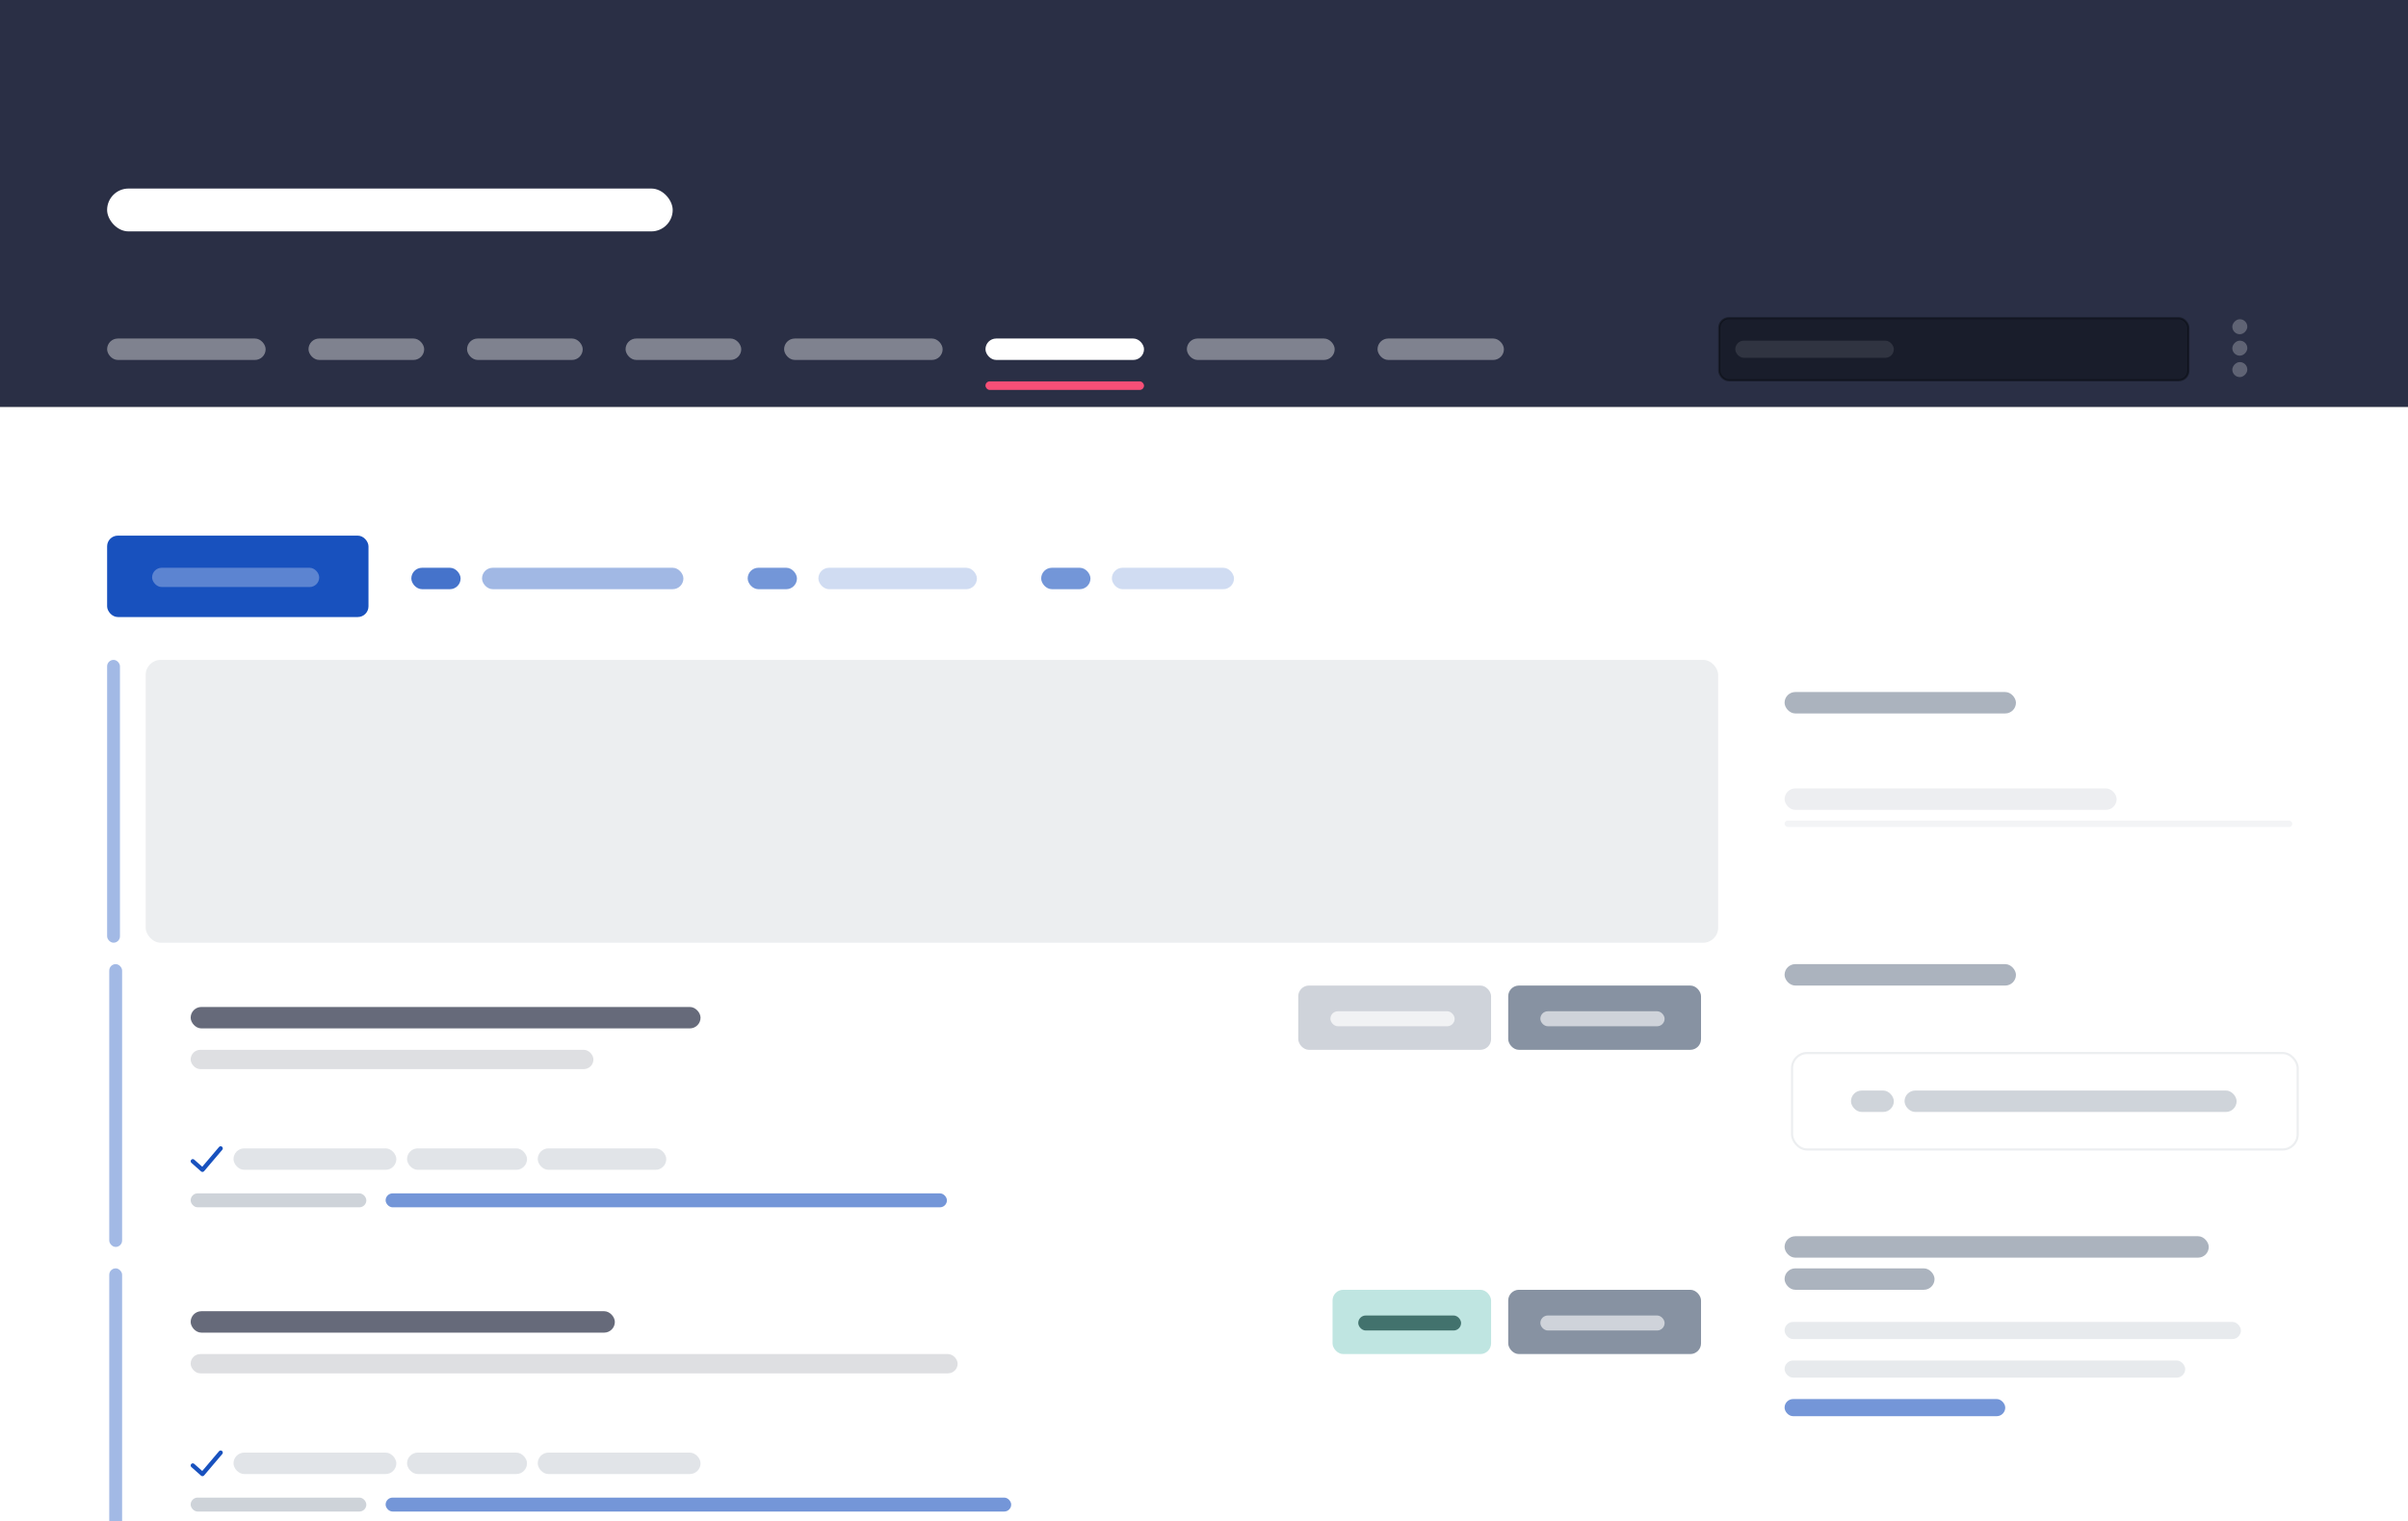 <svg xmlns="http://www.w3.org/2000/svg" width="1124" height="710" viewBox="0 0 1124 710">
  <rect x="0" y="0" width="1124" height="710" fill="#808080" stroke="none"/>
  <defs>
    <linearGradient id="acp-plugins-a" x1="50.007%" x2="50.007%" y1="-141.4%" y2="-47.015%">
      <stop offset="0%" stop-color="#2A6CBE"/>
      <stop offset="38.688%" stop-color="#2062BC"/>
      <stop offset="49.182%" stop-color="#1F5FBC"/>
      <stop offset="66.583%" stop-color="#1C5ABD"/>
      <stop offset="85.354%" stop-color="#1956BC"/>
      <stop offset="100%" stop-color="#1851BE"/>
    </linearGradient>
  </defs>
  <g fill="none" fill-rule="evenodd">
    <rect width="1124" height="190" fill="#2A2F45" transform="rotate(180 562 95)"/>
    <rect width="1124" height="520" y="190" fill="#FFF"/>
    <g transform="translate(50 250)">
      <rect width="122" height="38" fill="url(#acp-plugins-a)" rx="5"/>
      <rect width="78" height="9" x="21" y="15" fill="#5C84D1" rx="4.5"/>
    </g>
    <rect width="264" height="20" x="49.999" y="88.002" fill="#FFF" rx="10"/>
    <rect width="74" height="10" x="49.999" y="158.002" fill="#FFF" opacity=".4" rx="5"/>
    <rect width="54" height="10" x="144" y="158" fill="#FFF" opacity=".4" rx="5"/>
    <g transform="translate(50 308)">
      <rect width="734" height="132" x="18" fill="#ECEEF0" rx="7"/>
      <rect width="6" height="132" fill="#1851BE" opacity=".4" rx="3"/>
    </g>
    <g transform="translate(51 450)">
      <rect width="734" height="132" x="18" fill="#FFF" rx="7"/>
      <rect width="238" height="10" x="38" y="20" fill="#2A2F45" opacity=".711" rx="5"/>
      <rect width="82" height="6.5" x="38" y="107" fill="#8792A2" opacity=".403" rx="3.25"/>
      <rect width="262" height="6.5" x="129" y="107" fill="#1851BE" opacity=".6" rx="3.25"/>
      <rect width="76" height="10" x="58" y="86" fill="#8792A2" opacity=".253" rx="5"/>
      <path fill="#1851BE" fill-rule="nonzero" d="M39.762,96.648 C39.404,97.068 38.773,97.12 38.352,96.762 C37.932,96.404 37.88,95.773 38.238,95.352 L46.738,85.352 C47.101,84.925 47.745,84.88 48.164,85.253 L52.664,89.253 C53.077,89.62 53.114,90.252 52.747,90.664 C52.381,91.077 51.748,91.114 51.336,90.747 L47.6,87.427 L39.762,96.648 Z" transform="rotate(-180 45.5 91)"/>
      <rect width="56" height="10" x="139" y="86" fill="#8792A2" opacity=".253" rx="5"/>
      <rect width="60" height="10" x="200" y="86" fill="#8792A2" opacity=".253" rx="5"/>
      <rect width="90" height="30" x="653" y="10" fill="#8792A2" rx="5"/>
      <rect width="58" height="7" x="668" y="22" fill="#FFF" opacity=".6" rx="3.5"/>
      <rect width="90" height="30" x="555" y="10" fill="#8792A2" opacity=".4" rx="5"/>
      <rect width="58" height="7" x="570" y="22" fill="#FFF" opacity=".7" rx="3.5"/>
      <rect width="188" height="9" x="38" y="40" fill="#2A2F45" opacity=".153" rx="4.5"/>
      <rect width="6" height="132" fill="#1851BE" opacity=".4" rx="3"/>
      <rect width="34" height="5" x="282" y="89" fill="#FFF" opacity=".4" rx="2.5"/>
    </g>
    <g transform="translate(51 592)">
      <rect width="734" height="132" x="18" fill="#FFF" rx="7"/>
      <rect width="198" height="10" x="38" y="20" fill="#2A2F45" opacity=".711" rx="5"/>
      <rect width="82" height="6.5" x="38" y="107" fill="#8792A2" opacity=".403" rx="3.25"/>
      <rect width="292" height="6.5" x="129" y="107" fill="#1851BE" opacity=".6" rx="3.25"/>
      <rect width="76" height="10" x="58" y="86" fill="#8792A2" opacity=".253" rx="5"/>
      <path fill="#1851BE" fill-rule="nonzero" d="M39.762,96.648 C39.404,97.068 38.773,97.12 38.352,96.762 C37.932,96.404 37.88,95.773 38.238,95.352 L46.738,85.352 C47.101,84.925 47.745,84.88 48.164,85.253 L52.664,89.253 C53.077,89.62 53.114,90.252 52.747,90.664 C52.381,91.077 51.748,91.114 51.336,90.747 L47.6,87.427 L39.762,96.648 Z" transform="rotate(-180 45.5 91)"/>
      <rect width="56" height="10" x="139" y="86" fill="#8792A2" opacity=".253" rx="5"/>
      <rect width="76" height="10" x="200" y="86" fill="#8792A2" opacity=".253" rx="5"/>
      <rect width="90" height="30" x="653" y="10" fill="#8792A2" rx="5"/>
      <rect width="58" height="7" x="668" y="22" fill="#FFF" opacity=".6" rx="3.5"/>
      <rect width="74" height="30" x="571" y="10" fill="#BFE5E1" rx="5"/>
      <rect width="48" height="7" x="583" y="22" fill="#0E423C" opacity=".7" rx="3.5"/>
      <rect width="358" height="9" x="38" y="40" fill="#2A2F45" opacity=".153" rx="4.5"/>
      <rect width="6" height="132" fill="#1851BE" opacity=".4" rx="3"/>
      <rect width="34" height="5" x="282" y="89" fill="#FFF" opacity=".4" rx="2.5"/>
    </g>
    <g transform="translate(822 308)">
      <rect width="263" height="111" x=".5" y=".5" fill="#FFF" stroke="#FFF" rx="7"/>
      <rect width="108" height="10" x="11" y="15" fill="#8792A2" opacity=".698" rx="5"/>
      <rect width="237" height="3" x="11" y="75" fill="#8792A2" opacity=".1" rx="1.5"/>
      <rect width="155" height="10" x="11" y="60" fill="#8792A2" opacity=".15" rx="5"/>
    </g>
    <g transform="translate(822 435)">
      <rect width="264" height="112" fill="#FFF" rx="7"/>
      <g transform="translate(14 56)">
        <rect width="236" height="45" x=".5" y=".5" fill="#FFF" stroke="#ECEEF0" rx="7"/>
        <rect width="155" height="10" x="53" y="18" fill="#8792A2" opacity=".398" rx="5"/>
        <rect width="20" height="10" x="28" y="18" fill="#8792A2" opacity=".398" rx="5"/>
      </g>
      <rect width="108" height="10" x="11" y="15" fill="#8792A2" opacity=".698" rx="5"/>
    </g>
    <g transform="translate(823 562)">
      <rect width="264" height="135" fill="#FFF" rx="7"/>
      <rect width="198" height="10" x="10" y="15" fill="#8792A2" opacity=".698" rx="5"/>
      <rect width="70" height="10" x="10" y="30" fill="#8792A2" opacity=".698" rx="5"/>
      <rect width="213" height="8" x="10" y="55" fill="#8792A2" opacity=".198" rx="4"/>
      <rect width="187" height="8" x="10" y="73" fill="#8792A2" opacity=".198" rx="4"/>
      <rect width="103" height="8" x="10" y="91" fill="#1851BE" opacity=".6" rx="4"/>
    </g>
    <rect width="23" height="10" x="192" y="265" fill="#1851BE" opacity=".803" rx="5"/>
    <rect width="94" height="10" x="225" y="265" fill="#1851BE" opacity=".403" rx="5"/>
    <rect width="23" height="10" x="349" y="265" fill="#1851BE" opacity=".603" rx="5"/>
    <rect width="74" height="10" x="382" y="265" fill="#1851BE" opacity=".203" rx="5"/>
    <rect width="23" height="10" x="486" y="265" fill="#1851BE" opacity=".603" rx="5"/>
    <rect width="57" height="10" x="519" y="265" fill="#1851BE" opacity=".203" rx="5"/>
    <rect width="54" height="10" x="218" y="158" fill="#FFF" opacity=".4" rx="5"/>
    <rect width="54" height="10" x="292" y="158" fill="#FFF" opacity=".4" rx="5"/>
    <rect width="74" height="4" x="460" y="178" fill="#F84F77" rx="2"/>
    <rect width="74" height="10" x="366" y="158" fill="#FFF" opacity=".4" rx="5"/>
    <rect width="74" height="10" x="460" y="158" fill="#FFF" rx="5"/>
    <rect width="69" height="10" x="554" y="158" fill="#FFF" opacity=".4" rx="5"/>
    <rect width="59" height="10" x="643" y="158" fill="#FFF" opacity=".4" rx="5"/>
    <rect width="219" height="29" x="802.5" y="148.5" fill="#000306" stroke="#000306" opacity=".4" rx="4.5"/>
    <rect width="74" height="8" x="810" y="159" fill="#FFF" fill-opacity=".15" opacity=".7" rx="4"/>
    <rect width="7" height="7" x="1042" y="149" fill="#FFF" opacity=".25" rx="3.5" transform="matrix(-1 0 0 1 2091 0)"/>
    <rect width="7" height="7" x="1042" y="169" fill="#FFF" opacity=".25" rx="3.5" transform="matrix(-1 0 0 1 2091 0)"/>
    <rect width="7" height="7" x="1042" y="159" fill="#FFF" opacity=".25" rx="3.5" transform="matrix(-1 0 0 1 2091 0)"/>
  </g>
</svg>
